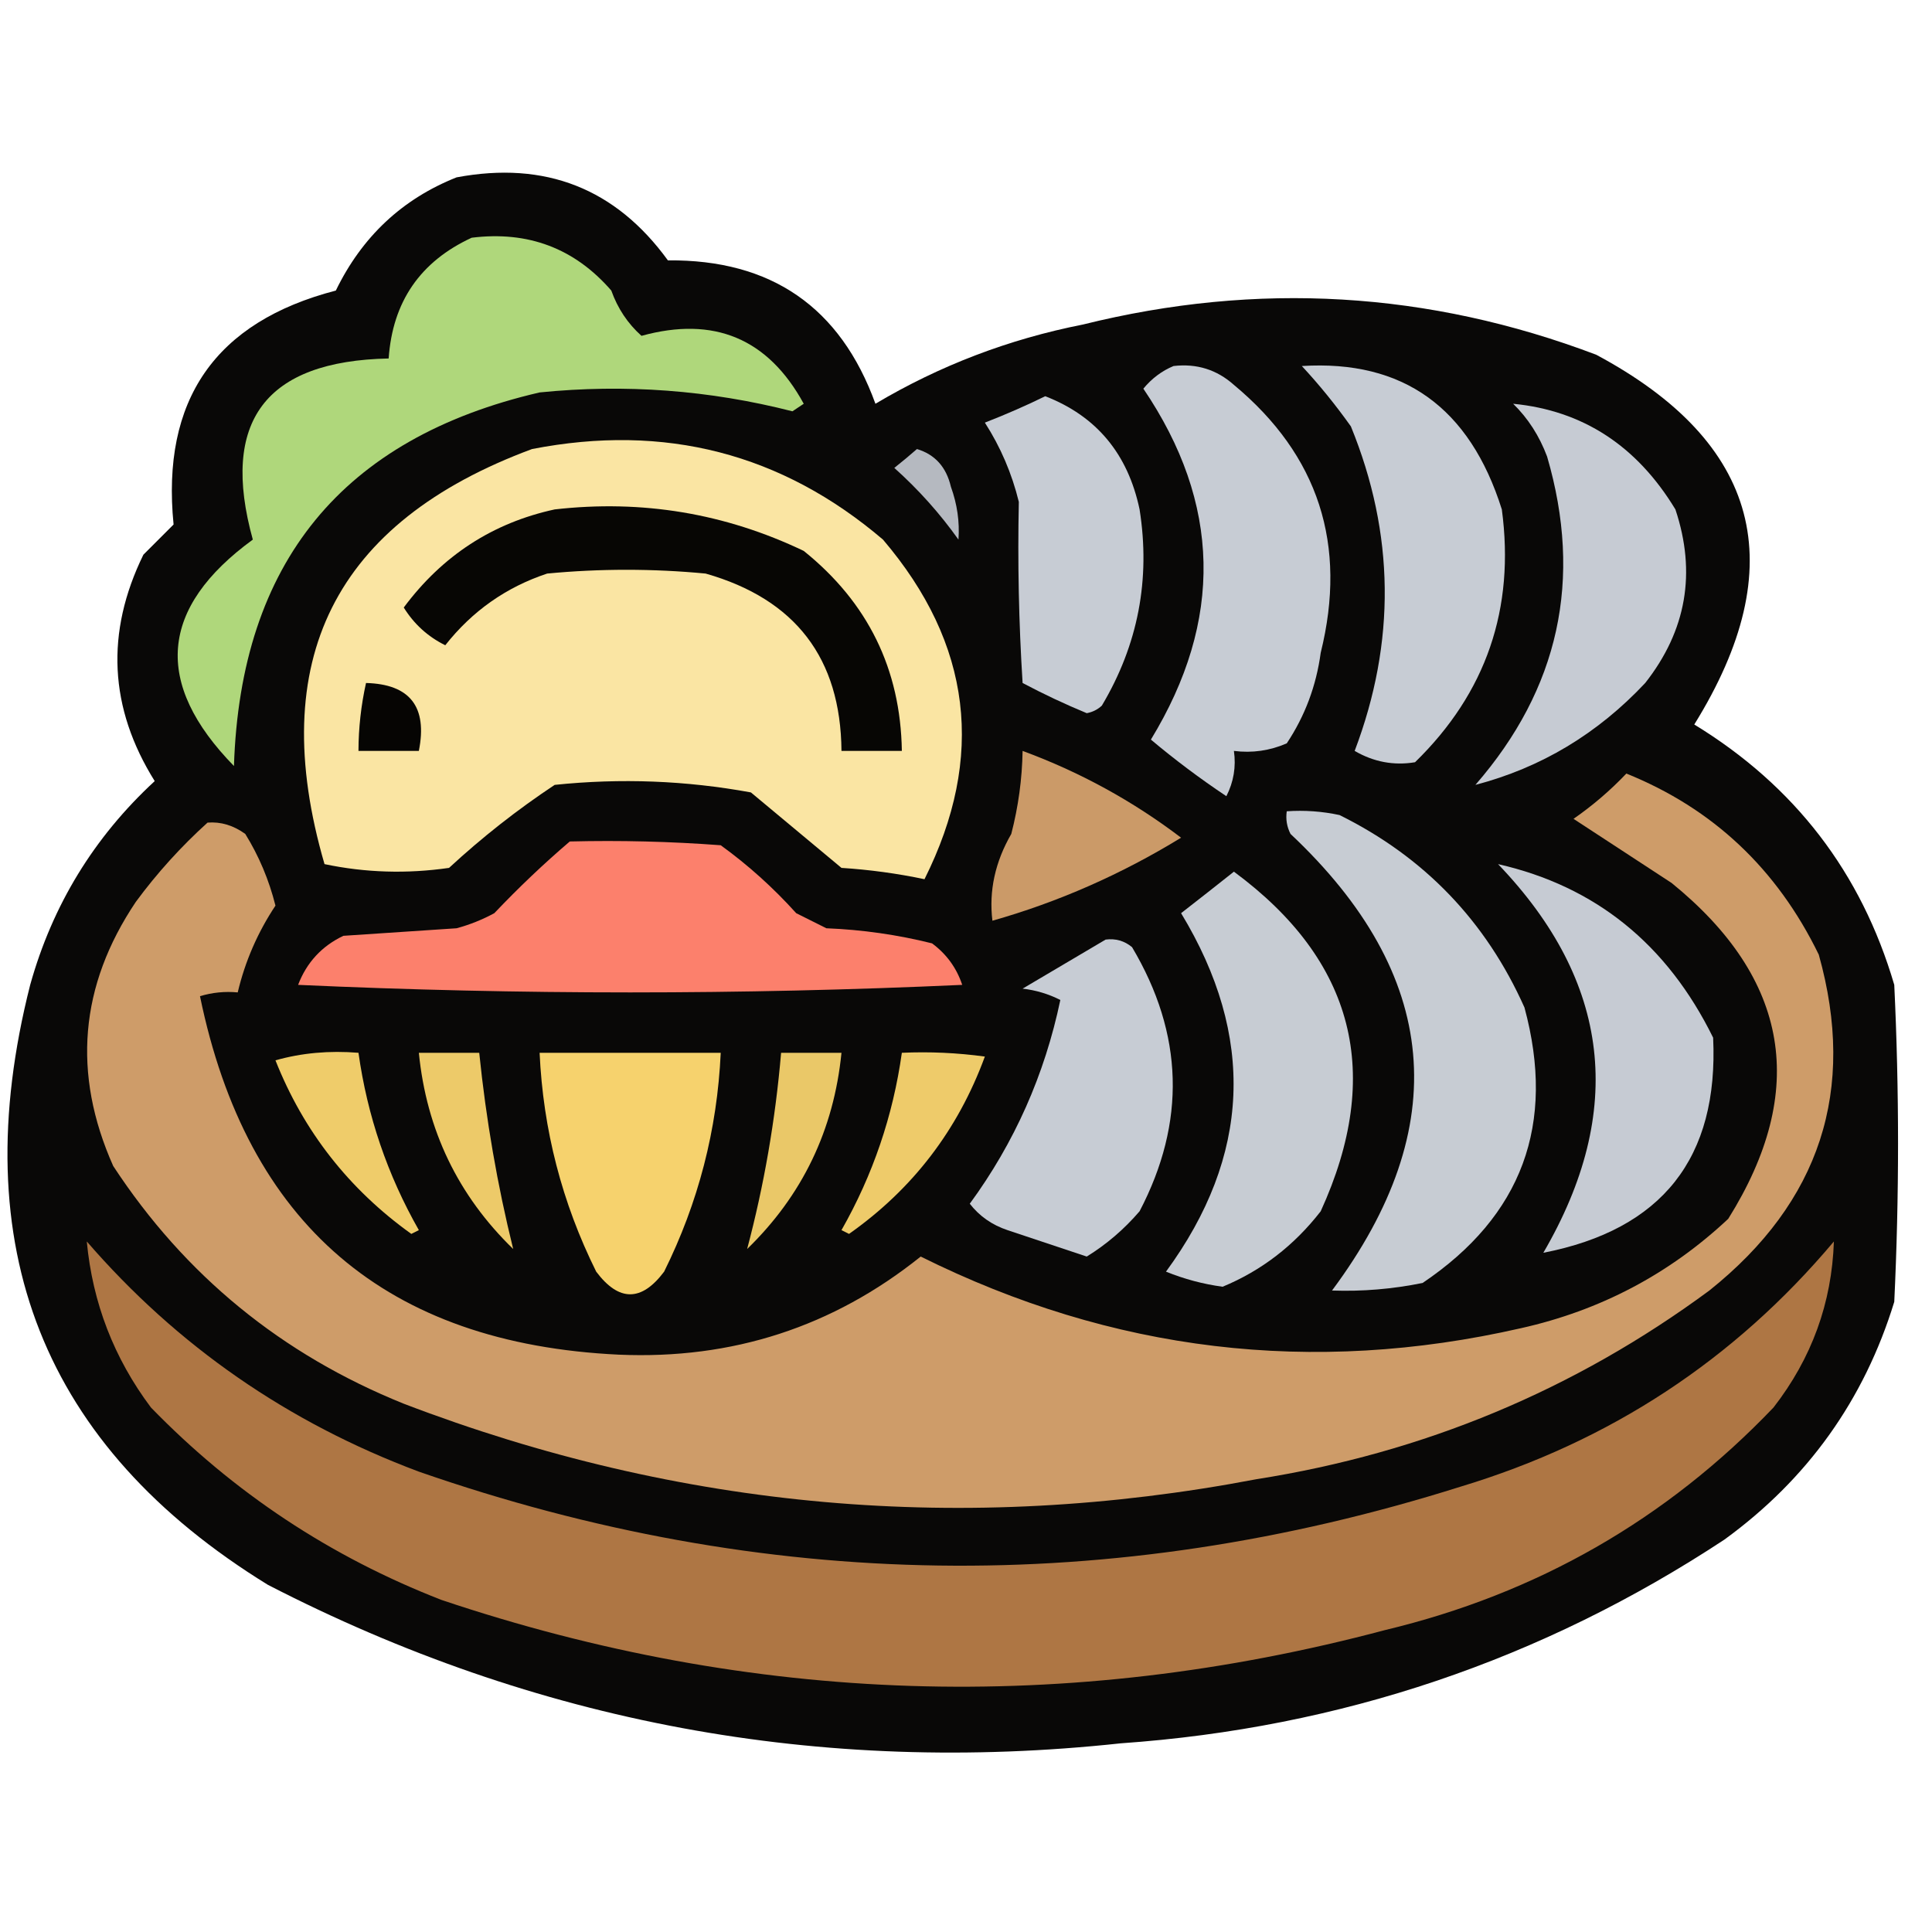 <?xml version="1.0" encoding="UTF-8"?>
<!DOCTYPE svg PUBLIC "-//W3C//DTD SVG 1.1//EN" "http://www.w3.org/Graphics/SVG/1.1/DTD/svg11.dtd">
<svg xmlns="http://www.w3.org/2000/svg" version="1.1" width="256px" height="256px" style="shape-rendering:geometricPrecision; text-rendering:geometricPrecision; image-rendering:optimizeQuality; fill-rule:evenodd; clip-rule:evenodd" xmlns:xlink="http://www.w3.org/1999/xlink">
<g><path style="opacity:0.977" fill="#050403" d="M 60.5,23.5 C 72.242,21.298 81.576,24.965 88.5,34.5C 102.194,34.371 111.361,40.704 116,53.5C 124.513,48.438 133.68,44.938 143.5,43C 166.626,37.258 189.293,38.591 211.5,47C 233.218,58.618 237.551,74.952 224.5,96C 237.805,104.129 246.638,115.629 251,130.5C 251.667,144.5 251.667,158.5 251,172.5C 247.016,185.488 239.516,195.988 228.5,204C 204.272,219.965 177.605,228.965 148.5,231C 108.662,235.298 70.995,228.298 35.5,210C 5.696,191.656 -4.804,165.156 4,130.5C 6.951,119.93 12.451,110.93 20.5,103.5C 14.452,93.817 13.952,83.817 19,73.5C 20.333,72.167 21.667,70.833 23,69.5C 21.356,52.988 28.523,42.654 44.5,38.5C 47.966,31.363 53.299,26.363 60.5,23.5 Z"/></g>
<g><path style="opacity:1" fill="#afd77b" d="M 62.5,31.5 C 69.977,30.57 76.144,32.903 81,38.5C 81.848,40.874 83.181,42.874 85,44.5C 94.61,41.852 101.777,44.852 106.5,53.5C 106,53.833 105.5,54.167 105,54.5C 93.999,51.689 82.832,50.855 71.5,52C 45.371,58.06 31.871,74.561 31,101.5C 20.288,90.533 21.121,80.533 33.5,71.5C 29.159,55.833 35.159,47.833 51.5,47.5C 52.016,39.986 55.683,34.653 62.5,31.5 Z"/></g>
<g><path style="opacity:1" fill="#c7ccd4" d="M 172.5,48.5 C 185.912,47.662 194.746,53.995 199,67.5C 200.76,80.647 196.926,91.813 187.5,101C 184.688,101.466 182.021,100.966 179.5,99.5C 184.977,85.055 184.811,70.722 179,56.5C 176.969,53.645 174.803,50.978 172.5,48.5 Z"/></g>
<g><path style="opacity:1" fill="#c7ccd4" d="M 155.5,48.5 C 158.564,48.144 161.231,48.977 163.5,51C 174.721,60.331 178.554,72.165 175,86.5C 174.409,90.882 172.909,94.882 170.5,98.5C 168.257,99.474 165.924,99.808 163.5,99.5C 163.799,101.604 163.466,103.604 162.5,105.5C 159.006,103.167 155.673,100.667 152.5,98C 162.127,82.197 161.793,66.697 151.5,51.5C 152.624,50.141 153.958,49.141 155.5,48.5 Z"/></g>
<g><path style="opacity:1" fill="#c7ccd4" d="M 138.5,52.5 C 145.282,55.131 149.449,60.131 151,67.5C 152.465,76.77 150.799,85.437 146,93.5C 145.439,94.022 144.772,94.355 144,94.5C 141.106,93.303 138.273,91.97 135.5,90.5C 134.996,82.524 134.83,74.524 135,66.5C 134.08,62.737 132.58,59.237 130.5,56C 133.309,54.907 135.976,53.74 138.5,52.5 Z"/></g>
<g><path style="opacity:1" fill="#c6cbd3" d="M 200.5,53.5 C 209.723,54.398 216.89,59.064 222,67.5C 224.795,75.886 223.461,83.553 218,90.5C 211.69,97.228 204.19,101.728 195.5,104C 206.583,91.256 209.749,76.756 205,60.5C 203.974,57.761 202.474,55.428 200.5,53.5 Z"/></g>
<g><path style="opacity:1" fill="#fae5a3" d="M 70.5,59.5 C 88.093,56.074 103.593,60.074 117,71.5C 128.766,85.305 130.6,100.305 122.5,116.5C 118.889,115.738 115.222,115.238 111.5,115C 107.5,111.667 103.5,108.333 99.5,105C 90.91,103.424 82.244,103.09 73.5,104C 68.546,107.285 63.88,110.952 59.5,115C 53.916,115.806 48.416,115.639 43,114.5C 35.15,87.533 44.317,69.2 70.5,59.5 Z"/></g>
<g><path style="opacity:1" fill="#b5b9c0" d="M 121.5,59.5 C 123.888,60.219 125.388,61.885 126,64.5C 126.837,66.821 127.17,69.155 127,71.5C 124.537,68.035 121.704,64.869 118.5,62C 119.571,61.148 120.571,60.315 121.5,59.5 Z"/></g>
<g><path style="opacity:1" fill="#070604" d="M 73.5,67.5 C 85.085,66.182 96.085,68.016 106.5,73C 114.996,79.825 119.33,88.659 119.5,99.5C 116.833,99.5 114.167,99.5 111.5,99.5C 111.4,87.225 105.4,79.391 93.5,76C 86.5,75.333 79.5,75.333 72.5,76C 67.071,77.802 62.571,80.969 59,85.5C 56.692,84.359 54.859,82.692 53.5,80.5C 58.619,73.618 65.286,69.284 73.5,67.5 Z"/></g>
<g><path style="opacity:1" fill="#060503" d="M 48.5,90.5 C 54.329,90.656 56.663,93.656 55.5,99.5C 52.833,99.5 50.167,99.5 47.5,99.5C 47.508,96.455 47.841,93.455 48.5,90.5 Z"/></g>
<g><path style="opacity:1" fill="#cb9a68" d="M 135.5,99.5 C 143.082,102.291 150.082,106.124 156.5,111C 148.572,115.854 140.239,119.521 131.5,122C 131.021,118.048 131.855,114.215 134,110.5C 134.936,106.886 135.436,103.22 135.5,99.5 Z"/></g>
<g><path style="opacity:1" fill="#ce9c69" d="M 215.5,102.5 C 226.965,107.125 235.465,115.125 241,126.5C 246.024,144.429 241.191,159.263 226.5,171C 208.63,184.186 188.63,192.52 166.5,196C 127.841,203.367 90.174,200.034 53.5,186C 37.322,179.479 24.488,168.979 15,154.5C 9.548,142.262 10.548,130.595 18,119.5C 20.797,115.701 23.964,112.201 27.5,109C 29.256,108.86 30.922,109.36 32.5,110.5C 34.312,113.429 35.646,116.595 36.5,120C 34.145,123.543 32.478,127.377 31.5,131.5C 29.801,131.34 28.134,131.506 26.5,132C 32.709,162.21 51.209,178.043 82,179.5C 97.043,180.152 110.376,175.818 122,166.5C 147.391,179.128 173.891,182.294 201.5,176C 212.033,173.651 221.199,168.818 229,161.5C 239.623,144.522 237.123,129.689 221.5,117C 217.167,114.167 212.833,111.333 208.5,108.5C 211.051,106.729 213.384,104.729 215.5,102.5 Z"/></g>
<g><path style="opacity:1" fill="#c7ccd3" d="M 170.5,107.5 C 172.857,107.337 175.19,107.503 177.5,108C 188.724,113.557 196.89,122.057 202,133.5C 206.183,148.958 201.683,161.125 188.5,170C 184.504,170.811 180.504,171.144 176.5,171C 192.651,149.305 190.817,129.139 171,110.5C 170.517,109.552 170.351,108.552 170.5,107.5 Z"/></g>
<g><path style="opacity:1" fill="#fc806c" d="M 75.5,111.5 C 82.175,111.334 88.842,111.5 95.5,112C 99.132,114.63 102.465,117.63 105.5,121C 106.833,121.667 108.167,122.333 109.5,123C 114.251,123.189 118.917,123.855 123.5,125C 125.414,126.413 126.747,128.247 127.5,130.5C 98.167,131.833 68.833,131.833 39.5,130.5C 40.637,127.53 42.637,125.364 45.5,124C 50.5,123.667 55.5,123.333 60.5,123C 62.246,122.529 63.913,121.862 65.5,121C 68.729,117.601 72.062,114.435 75.5,111.5 Z"/></g>
<g><path style="opacity:1" fill="#c6cbd3" d="M 198.5,114.5 C 211.395,117.434 220.895,125.101 227,137.5C 227.746,153.429 220.246,162.929 204.5,166C 215.431,147.238 213.431,130.071 198.5,114.5 Z"/></g>
<g><path style="opacity:1" fill="#c7ccd3" d="M 163.5,115.5 C 179.485,127.302 183.318,142.302 175,160.5C 171.479,165.037 167.146,168.37 162,170.5C 159.411,170.149 156.911,169.482 154.5,168.5C 165.732,153.17 166.399,137.336 156.5,121C 158.871,119.156 161.205,117.323 163.5,115.5 Z"/></g>
<g><path style="opacity:1" fill="#c7ccd4" d="M 146.5,124.5 C 147.822,124.33 148.989,124.663 150,125.5C 156.847,137.013 157.181,148.68 151,160.5C 148.95,162.888 146.616,164.888 144,166.5C 140.5,165.333 137,164.167 133.5,163C 131.445,162.313 129.779,161.146 128.5,159.5C 134.424,151.409 138.424,142.409 140.5,132.5C 138.922,131.702 137.256,131.202 135.5,131C 139.23,128.807 142.897,126.64 146.5,124.5 Z"/></g>
<g><path style="opacity:1" fill="#efcc6a" d="M 36.5,140.5 C 39.962,139.518 43.629,139.185 47.5,139.5C 48.67,147.845 51.337,155.678 55.5,163C 55.167,163.167 54.833,163.333 54.5,163.5C 46.219,157.56 40.219,149.894 36.5,140.5 Z"/></g>
<g><path style="opacity:1" fill="#edca69" d="M 55.5,139.5 C 58.167,139.5 60.833,139.5 63.5,139.5C 64.406,148.362 65.906,157.029 68,165.5C 60.683,158.399 56.516,149.732 55.5,139.5 Z"/></g>
<g><path style="opacity:1" fill="#f6d26d" d="M 71.5,139.5 C 79.5,139.5 87.5,139.5 95.5,139.5C 95.034,149.698 92.534,159.364 88,168.5C 85,172.5 82,172.5 79,168.5C 74.466,159.364 71.966,149.698 71.5,139.5 Z"/></g>
<g><path style="opacity:1" fill="#eac868" d="M 103.5,139.5 C 106.167,139.5 108.833,139.5 111.5,139.5C 110.484,149.732 106.317,158.399 99,165.5C 101.243,157.046 102.743,148.38 103.5,139.5 Z"/></g>
<g><path style="opacity:1" fill="#eecb6a" d="M 119.5,139.5 C 123.182,139.335 126.848,139.501 130.5,140C 126.925,149.735 120.925,157.568 112.5,163.5C 112.167,163.333 111.833,163.167 111.5,163C 115.663,155.678 118.33,147.845 119.5,139.5 Z"/></g>
<g><path style="opacity:1" fill="#ae7644" d="M 11.5,164.5 C 23.481,178.341 38.147,188.508 55.5,195C 101.251,210.922 147.251,211.589 193.5,197C 213.312,191.024 229.812,180.19 243,164.5C 242.727,172.649 240.06,179.983 235,186.5C 220.82,201.346 203.654,211.179 183.5,216C 141.408,227.191 99.741,225.857 58.5,212C 43.788,206.279 30.954,197.779 20,186.5C 15.099,179.964 12.266,172.631 11.5,164.5 Z"/></g>
</svg>
